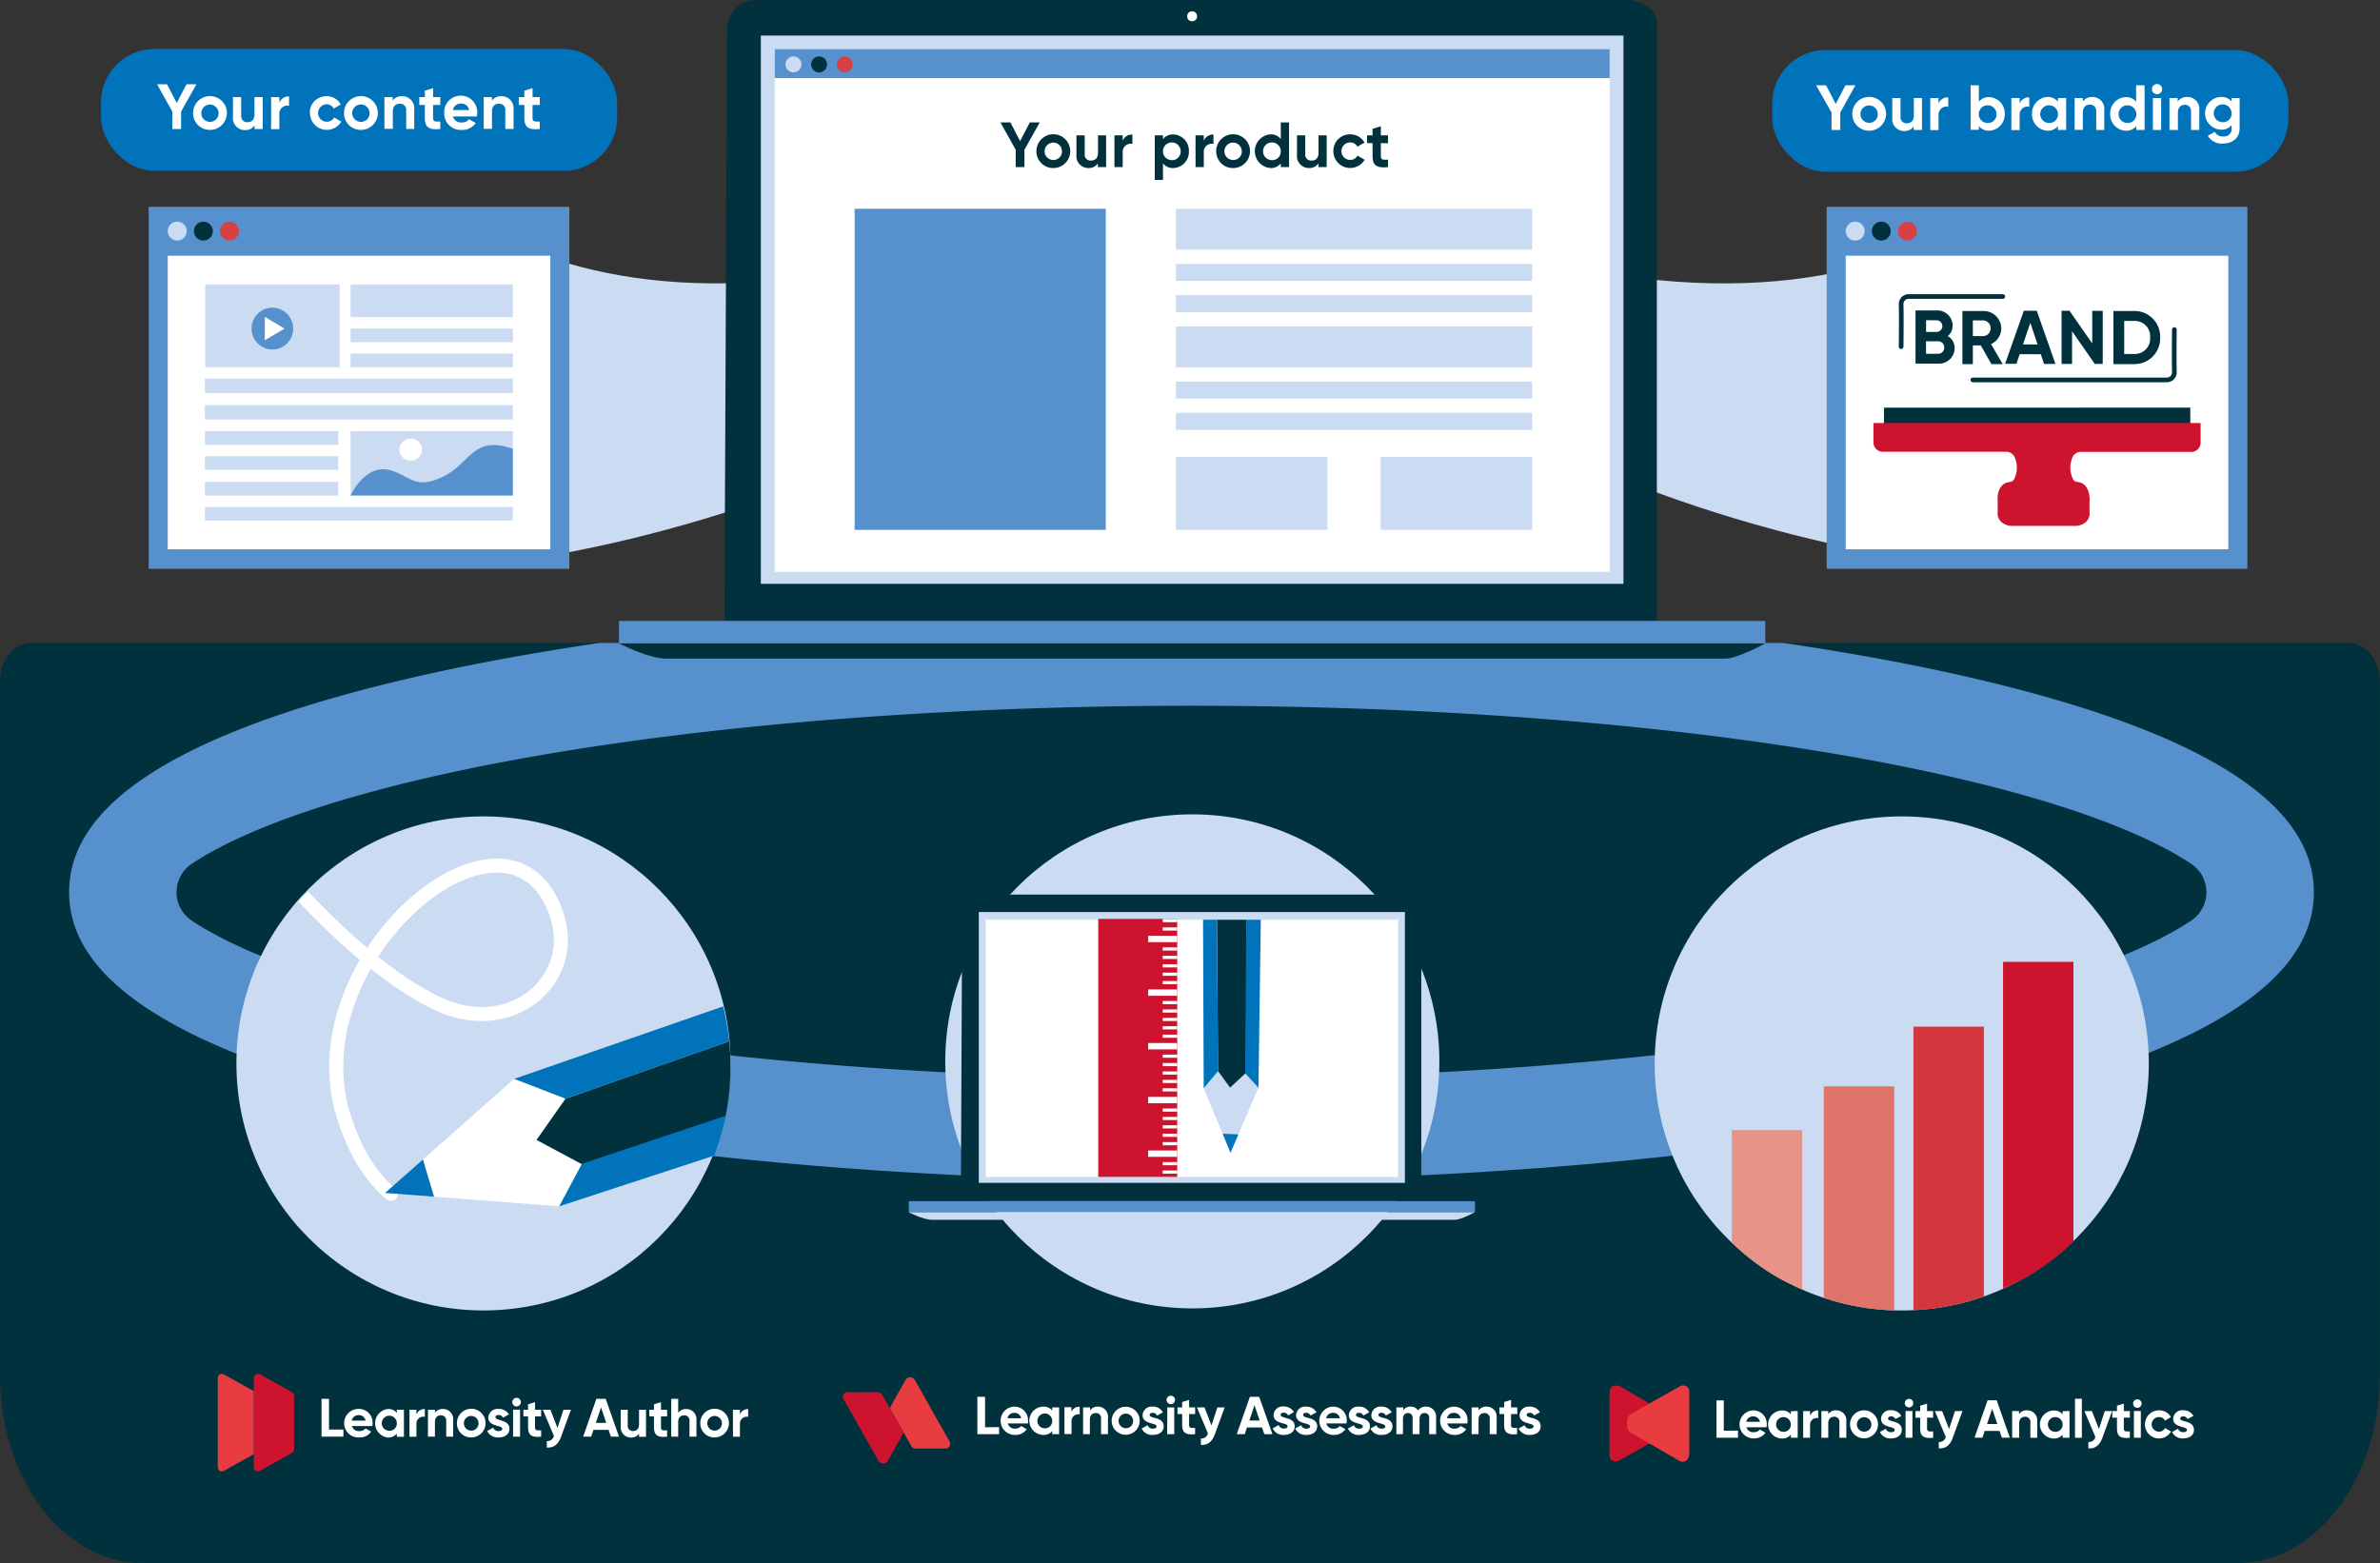 <svg viewBox="0 0 509.79 334.83" xmlns="http://www.w3.org/2000/svg" xmlns:xlink="http://www.w3.org/1999/xlink"><rect x="0" y="0" width="509.79" height="334.83" fill="#333333" stroke="none"/><clipPath id="a"><path d="m383.37 275a52.67 52.67 0 0 0 37.72 3.93c20.3-5.66 29.35-19.3 33-26.36 3.83-7.33 1.39-23 1.39-23l-6.29-31.26s-40 4.08-41.33 4-41.14 17.44-41.14 17.44l-2.52 38.76c9.1 12.38 19.17 16.49 19.17 16.49z"/></clipPath><clipPath id="b"><path d="m211.14 197.03h88.33v55.09h-88.33z"/></clipPath><clipPath id="c"><path d="m229.55 196.84h25.81v55.28h-25.81z"/></clipPath><clipPath id="d"><circle cx="103.45" cy="228.52" r="53.03"/></clipPath><path d="m6.75 137.72h496.25c3.72 0 6.75 3.65 6.75 8.16v148.72c0 22.22-13.64 40.23-30.46 40.23h-448.84c-16.62 0-30.17-17.6-30.45-39.55v-149.4c0-4.51 3-8.16 6.75-8.16z" fill="#00313d"/><path d="m202.81 52.84 2.82 33.74c-25.58 19-83 34.85-111.65 34.85-67.13 0-42.39-36.72-48.49-38.1 2-15.3 49.84-22 55.3-36.45 16.69 11.39 51.21 21.32 102.02 5.96z" fill="#cbdbf2"/><path d="m418.62 144.37c-11.34-2.51-23.65-4.73-36.73-6.65h-253.36c-13.08 1.92-25.38 4.14-36.72 6.65-66.35 14.74-77 33.74-77 46.76s10.67 32 77 46.76c43.72 9.71 101.75 15.05 163.4 15.05s119.69-5.34 163.41-15.05c66.34-14.73 77-33.74 77-46.76s-10.62-32.02-77-46.76zm-8.18 73.12c-42.17 8.76-97.3 13.59-155.23 13.59s-113-4.83-155.23-13.59c-33-6.85-50.48-14.64-58.93-20.29a7.3 7.3 0 0 1 0-12.13c8.45-5.66 25.95-13.44 58.95-20.3 42.18-8.76 97.3-13.58 155.23-13.58s113.04 4.81 155.21 13.58c33 6.86 50.48 14.64 58.93 20.3a7.3 7.3 0 0 1 0 12.13c-8.45 5.65-25.92 13.44-58.93 20.29z" fill="#5691cd"/><path d="m319.93 52.84-2.82 33.74c25.58 19 83 34.85 111.65 34.85 67.13 0 42.4-36.72 48.5-38.1-2-15.3-49.85-22-55.31-36.45-16.69 11.39-51.22 21.32-102.02 5.96z" fill="#cbdbf2"/><path d="m31.85 44.3h90.11v77.56h-90.11z" fill="#5691cd"/><path d="m35.93 54.78h81.95v62.89h-81.95z" fill="#fff"/><path d="m75.1 60.93h34.76v7.01h-34.76z" fill="#cbdbf2"/><path d="m75.1 70.39h34.76v2.92h-34.76z" fill="#cbdbf2"/><path d="m75.1 75.75h34.76v2.92h-34.76z" fill="#cbdbf2"/><path d="m43.89 81.11h65.97v3.07h-65.97z" fill="#cbdbf2"/><path d="m43.89 86.81h65.97v3.07h-65.97z" fill="#cbdbf2"/><path d="m43.89 92.36h28.55v2.92h-28.55z" fill="#cbdbf2"/><path d="m43.89 97.72h28.55v2.92h-28.55z" fill="#cbdbf2"/><path d="m43.89 103.23h28.55v2.92h-28.55z" fill="#cbdbf2"/><path d="m43.89 108.59h65.97v2.92h-65.97z" fill="#cbdbf2"/><path d="m75.1 92.36h34.76v13.79h-34.76z" fill="#cbdbf2"/><path d="m75.1 106.15s3.05-6.89 8.48-5.42c4.33 1.18 5.23 4.29 11.26 1.41s6.39-9 15-6v10z" fill="#5691cd"/><ellipse cx="87.98" cy="96.32" fill="#fff" rx="2.44" ry="2.36"/><path d="m43.94 60.93h28.81v17.74h-28.81z" fill="#cbdbf2"/><ellipse cx="58.34" cy="70.39" fill="#5691cd" rx="4.46" ry="4.48"/><path d="m56.73 67.9v4.98l4.22-2.49z" fill="#fff"/><circle cx="37.96" cy="49.51" fill="#cbdbf2" r="2.03"/><circle cx="43.56" cy="49.51" fill="#00313d" r="2.03"/><circle cx="49.15" cy="49.51" fill="#d54144" r="2.03"/><path d="m391.27 44.3h90.11v77.56h-90.11z" fill="#5691cd"/><path d="m395.35 54.78h81.95v62.89h-81.95z" fill="#fff"/><circle cx="397.38" cy="49.51" fill="#cbdbf2" r="2.03"/><circle cx="402.97" cy="49.51" fill="#00313d" r="2.03"/><circle cx="408.56" cy="49.51" fill="#d54144" r="2.03"/><rect fill="#0073bb" height="26.09" rx="11.45" width="110.57" x="21.62" y="10.5"/><path d="m38.79 23.9v3.73h-1.88v-3.73l-3.26-5.84h2.13l2.08 4 2.08-4h2.13z" fill="#fff"/><path d="m41.36 24.22a3.62 3.62 0 1 1 3.64 3.61 3.57 3.57 0 0 1 -3.64-3.61zm5.46 0a1.85 1.85 0 1 0 -1.82 1.88 1.82 1.82 0 0 0 1.82-1.88z" fill="#fff"/><path d="m56.28 20.8v6.83h-1.76v-.76a2.34 2.34 0 0 1 -2 1 2.56 2.56 0 0 1 -2.62-2.87v-4.2h1.76v4a1.26 1.26 0 0 0 1.34 1.38c.86 0 1.51-.5 1.51-1.69v-3.69z" fill="#fff"/><path d="m61.91 20.66v2a1.71 1.71 0 0 0 -2.08 1.74v3.26h-1.76v-6.86h1.76v1.2a2.11 2.11 0 0 1 2.08-1.34z" fill="#fff"/><path d="m66.35 24.22a3.53 3.53 0 0 1 3.65-3.61 3.44 3.44 0 0 1 3 1.76l-1.52.89a1.69 1.69 0 0 0 -1.48-.92 1.87 1.87 0 0 0 0 3.74 1.7 1.7 0 0 0 1.57-.91l1.53.88a3.6 3.6 0 0 1 -6.7-1.83z" fill="#fff"/><path d="m73.69 24.22a3.62 3.62 0 1 1 3.61 3.61 3.57 3.57 0 0 1 -3.61-3.61zm5.47 0a1.86 1.86 0 1 0 -1.86 1.88 1.82 1.82 0 0 0 1.86-1.88z" fill="#fff"/><path d="m88.72 23.44v4.19h-1.72v-4a1.27 1.27 0 0 0 -1.35-1.41c-.87 0-1.51.5-1.51 1.69v3.69h-1.8v-6.8h1.76v.76a2.33 2.33 0 0 1 2-.95 2.55 2.55 0 0 1 2.62 2.83z" fill="#fff"/><path d="m92.77 22.49v2.85c0 .74.53.75 1.54.69v1.6c-2.47.28-3.31-.45-3.31-2.29v-2.85h-1.19v-1.69h1.19v-1.38l1.77-.54v1.92h1.54v1.69z" fill="#fff"/><path d="m98.94 26.23a1.88 1.88 0 0 0 1.53-.69l1.43.82a3.47 3.47 0 0 1 -3 1.47 3.52 3.52 0 0 1 -3.75-3.61 3.54 3.54 0 1 1 7.07 0 4.09 4.09 0 0 1 -.07.72h-5.15a1.79 1.79 0 0 0 1.94 1.29zm1.53-2.66a1.65 1.65 0 0 0 -1.69-1.38 1.71 1.71 0 0 0 -1.78 1.38z" fill="#fff"/><path d="m110 23.44v4.19h-1.77v-4a1.27 1.27 0 0 0 -1.35-1.41c-.86 0-1.5.5-1.5 1.69v3.69h-1.77v-6.8h1.77v.76a2.33 2.33 0 0 1 2-.95 2.56 2.56 0 0 1 2.62 2.83z" fill="#fff"/><path d="m114.07 22.49v2.85c0 .74.53.75 1.55.69v1.6c-2.48.28-3.31-.45-3.31-2.29v-2.85h-1.19v-1.69h1.19v-1.38l1.76-.54v1.92h1.55v1.69z" fill="#fff"/><rect fill="#0073bb" height="26.09" rx="11.45" width="110.57" x="379.6" y="10.71"/><path d="m394.18 24.1v3.74h-1.87v-3.74l-3.31-5.83h2.14l2.07 4 2.08-4h2.13z" fill="#fff"/><path d="m396.75 24.42a3.62 3.62 0 1 1 3.61 3.58 3.57 3.57 0 0 1 -3.61-3.58zm5.47 0a1.86 1.86 0 1 0 -1.86 1.89 1.82 1.82 0 0 0 1.86-1.89z" fill="#fff"/><path d="m411.68 21v6.84h-1.77v-.77a2.31 2.31 0 0 1 -2 1 2.56 2.56 0 0 1 -2.59-2.83v-4.24h1.77v4a1.27 1.27 0 0 0 1.35 1.41c.86 0 1.5-.51 1.5-1.7v-3.71z" fill="#fff"/><path d="m417.31 20.86v2a1.71 1.71 0 0 0 -2.08 1.74v3.27h-1.77v-6.87h1.77v1.18a2.1 2.1 0 0 1 2.08-1.32z" fill="#fff"/><path d="m429.41 24.42a3.46 3.46 0 0 1 -3.33 3.58 2.67 2.67 0 0 1 -2.22-1v.81h-1.76v-9.54h1.76v3.54a2.67 2.67 0 0 1 2.22-1 3.46 3.46 0 0 1 3.33 3.61zm-1.76 0a1.9 1.9 0 1 0 -1.9 1.93 1.84 1.84 0 0 0 1.9-1.93z" fill="#fff"/><path d="m434.67 20.86v2a1.7 1.7 0 0 0 -2.07 1.74v3.27h-1.77v-6.87h1.77v1.18a2.1 2.1 0 0 1 2.07-1.32z" fill="#fff"/><path d="m442.57 21v6.84h-1.76v-.84a2.71 2.71 0 0 1 -2.23 1 3.45 3.45 0 0 1 -3.32-3.61 3.45 3.45 0 0 1 3.32-3.61 2.71 2.71 0 0 1 2.23 1v-.78zm-1.76 3.42a1.9 1.9 0 1 0 -1.9 1.93 1.84 1.84 0 0 0 1.9-1.93z" fill="#fff"/><path d="m450.73 23.64v4.2h-1.73v-4a1.27 1.27 0 0 0 -1.35-1.41c-.87 0-1.51.51-1.51 1.7v3.69h-1.76v-6.82h1.76v.77a2.32 2.32 0 0 1 2-1 2.55 2.55 0 0 1 2.59 2.87z" fill="#fff"/><path d="m459.36 18.27v9.57h-1.77v-.84a2.65 2.65 0 0 1 -2.21 1 3.46 3.46 0 0 1 -3.38-3.58 3.46 3.46 0 0 1 3.34-3.61 2.65 2.65 0 0 1 2.21 1v-3.54zm-1.77 6.15a1.9 1.9 0 1 0 -1.88 1.93 1.83 1.83 0 0 0 1.88-1.93z" fill="#fff"/><path d="m460.94 19.1a1.09 1.09 0 1 1 1.06 1.08 1.1 1.1 0 0 1 -1.06-1.08zm.2 1.9h1.77v6.84h-1.77z" fill="#fff"/><path d="m471.08 23.64v4.2h-1.76v-4a1.28 1.28 0 0 0 -1.32-1.39c-.86 0-1.5.51-1.5 1.7v3.69h-1.8v-6.84h1.76v.77a2.32 2.32 0 0 1 2-1 2.55 2.55 0 0 1 2.62 2.87z" fill="#fff"/><path d="m479.72 21v6.51c0 2.24-1.77 3.25-3.57 3.25a3.46 3.46 0 0 1 -3.24-1.67l1.5-.86a1.77 1.77 0 0 0 1.79 1 1.59 1.59 0 0 0 1.8-1.72v-.74a2.59 2.59 0 0 1 -2.18 1 3.5 3.5 0 0 1 0-7 2.59 2.59 0 0 1 2.18 1v-.77zm-1.72 3.31a1.91 1.91 0 1 0 -1.91 1.87 1.82 1.82 0 0 0 1.91-1.87z" fill="#fff"/><circle cx="407.35" cy="227.81" fill="#cbdbf2" r="52.92"/><g clip-path="url(#a)"><path d="m370.95 242.07h15.08v44.56h-15.08z" fill="#e69487"/><path d="m390.66 232.72h15.08v53.92h-15.08z" fill="#df7369"/><path d="m409.86 219.93h15.08v66.7h-15.08z" fill="#d3373d"/><path d="m429.05 206.05h15.08v80.58h-15.08z" fill="#ce132e"/></g><g fill="#fff"><path d="m372.28 306.47v1.53h-4.62v-8h1.57v6.49z"/><path d="m375.69 306.8a1.6 1.6 0 0 0 1.28-.57l1.18.69a2.89 2.89 0 0 1 -2.49 1.22 3 3 0 1 1 -.11-6 2.88 2.88 0 0 1 2.89 3 3 3 0 0 1 -.06.61h-4.3a1.49 1.49 0 0 0 1.61 1.05zm1.28-2.22a1.39 1.39 0 0 0 -1.42-1.15 1.42 1.42 0 0 0 -1.5 1.15z"/><path d="m385.06 302.27v5.73h-1.47v-.68a2.26 2.26 0 0 1 -1.86.84 3 3 0 0 1 0-6 2.28 2.28 0 0 1 1.86.83v-.67zm-1.47 2.85a1.58 1.58 0 1 0 -1.59 1.61 1.53 1.53 0 0 0 1.59-1.61z"/><path d="m389.45 302.15v1.65a1.43 1.43 0 0 0 -1.74 1.45v2.75h-1.47v-5.71h1.47v1a1.76 1.76 0 0 1 1.74-1.14z"/><path d="m395.48 304.47v3.53h-1.48v-3.33a1.06 1.06 0 0 0 -1.13-1.17c-.72 0-1.26.42-1.26 1.41v3.09h-1.47v-5.71h1.47v.64a1.93 1.93 0 0 1 1.7-.8 2.13 2.13 0 0 1 2.17 2.34z"/><path d="m396.27 305.12a3 3 0 1 1 3 3 3 3 0 0 1 -3-3zm4.57 0a1.55 1.55 0 1 0 -1.56 1.58 1.52 1.52 0 0 0 1.56-1.58z"/><path d="m407.36 306.31c0 1.23-1.07 1.83-2.3 1.83a2.44 2.44 0 0 1 -2.39-1.36l1.27-.72a1.09 1.09 0 0 0 1.12.74c.47 0 .79-.16.79-.49 0-.83-2.94-.38-2.94-2.39a1.92 1.92 0 0 1 2.17-1.81 2.41 2.41 0 0 1 2.17 1.21l-1.25.68a1 1 0 0 0 -.91-.58c-.37 0-.67.16-.67.47-.01.84 2.94.32 2.94 2.42z"/><path d="m408 300.68a.91.91 0 1 1 1.81 0 .91.91 0 0 1 -1.81 0zm.17 1.59h1.47v5.73h-1.47z"/><path d="m412.77 303.68v2.38c0 .62.45.63 1.3.58v1.36c-2.07.23-2.77-.38-2.77-1.92v-2.38h-1v-1.41h1v-1.16l1.47-.44v1.6h1.3v1.41z"/><path d="m420.36 302.27-2.08 5.73c-.59 1.64-1.56 2.36-3 2.28v-1.37a1.39 1.39 0 0 0 1.5-1.1l-2.34-5.52h1.56l1.48 3.83 1.27-3.83z"/><path d="m428.31 306.54h-3.19l-.48 1.44h-1.7l2.8-8h1.95l2.81 8h-1.71zm-.49-1.48-1.1-3.26-1.1 3.26z"/><path d="m436.37 304.47v3.53h-1.47v-3.33a1.06 1.06 0 0 0 -1.13-1.17c-.72 0-1.26.42-1.26 1.41v3.09h-1.51v-5.71h1.47v.64a1.93 1.93 0 0 1 1.7-.8 2.13 2.13 0 0 1 2.2 2.34z"/><path d="m443.28 302.27v5.73h-1.47v-.68a2.26 2.26 0 0 1 -1.86.84 3 3 0 0 1 0-6 2.28 2.28 0 0 1 1.86.83v-.67zm-1.47 2.85a1.58 1.58 0 1 0 -1.59 1.61 1.53 1.53 0 0 0 1.59-1.61z"/><path d="m444.46 299.64h1.47v8.36h-1.47z"/><path d="m452.41 302.27-2.08 5.73c-.59 1.64-1.56 2.36-3 2.28v-1.37a1.38 1.38 0 0 0 1.49-1.1l-2.34-5.52h1.61l1.49 3.83 1.26-3.83z"/><path d="m454.92 303.68v2.38c0 .62.45.63 1.29.58v1.36c-2.06.23-2.76-.38-2.76-1.92v-2.38h-1v-1.41h1v-1.16l1.47-.44v1.6h1.29v1.41z"/><path d="m456.91 300.68a.91.91 0 1 1 1.82 0 .91.91 0 0 1 -1.82 0zm.17 1.59h1.48v5.73h-1.48z"/><path d="m459.45 305.12a3 3 0 0 1 3-3 2.87 2.87 0 0 1 2.56 1.47l-1.27.74a1.41 1.41 0 0 0 -1.3-.76 1.56 1.56 0 0 0 0 3.12 1.4 1.4 0 0 0 1.31-.76l1.28.73a3 3 0 0 1 -5.59-1.53z"/><path d="m469.94 306.31c0 1.23-1.07 1.83-2.29 1.83a2.46 2.46 0 0 1 -2.4-1.36l1.28-.72a1.09 1.09 0 0 0 1.12.74c.47 0 .79-.16.79-.49 0-.83-2.95-.38-2.95-2.39a1.92 1.92 0 0 1 2.17-1.81 2.41 2.41 0 0 1 2.17 1.21l-1.26.68a1 1 0 0 0 -.91-.58c-.37 0-.66.16-.66.47 0 .84 2.94.32 2.94 2.42z"/></g><path d="m344.79 298.62s-.11-1.39.7-1.68a2.21 2.21 0 0 1 2.15.44l9.31 5.38s1.07.43 1.1 1.31 0 1.61 0 1.61a1.76 1.76 0 0 1 -1 1.44c-1 .54-10.25 5.78-10.25 5.78a1.49 1.49 0 0 1 -1.71-.2l-.06-.08a1.38 1.38 0 0 1 -.28-1c0-.47 0-13 0-13" fill="#ce132e"/><path d="m361.83 311.26s0 1.3-.71 1.68c-.92.48-1.51-.07-2.15-.43l-9.3-5.38s-1.08-.44-1.11-1.31 0-1.61 0-1.61a1.77 1.77 0 0 1 1-1.45c1-.53 10.24-5.77 10.24-5.77a1.42 1.42 0 0 1 1.75.23 1.85 1.85 0 0 1 .3 1v13" fill="#e83c40"/><circle cx="255.39" cy="227.37" fill="#cbdbf2" r="52.92"/><path d="m205.81 257.32.29-62.85a3.11 3.11 0 0 1 2.94-2.83h92.8s2.6.51 2.6 2.44v63.24z" fill="#00313d"/><path d="m194.66 257.32h121.27v2.38h-121.27z" fill="#5691cd"/><path d="m194.66 259.7s3.09 1.61 5 1.61h112c1.27 0 4.22-1.61 4.22-1.61z" fill="#cbdbf2"/><path d="m209.66 195.38h91.27v58.01h-91.27z" fill="#cbdbf2"/><path d="m211.14 197.03h88.33v55.09h-88.33z" fill="#fff"/><g clip-path="url(#b)"><path d="m263.57 246.93-5.74-13.82 1.53-6 8.38.31 1.82 5.58z" fill="#cbdbf2"/><path d="m266.86 229.85-3.38 3.14-2.58-3.54-.49-69.83 6.82.05z" fill="#00313d"/><g fill="#0073bb"><path d="m257.83 233.11-.29-73.52 2.87.03.49 69.83z"/><path d="m269.56 233 1.01-72.97-3.34-.36-.51 70.27z"/><path d="m263.57 246.93 1.69-3.92-3.37-.14z"/></g></g><g clip-path="url(#c)"><path d="m235.24 193.92h16.92v62.79h-16.92z" fill="#ce132e"/><g fill="#fff"><path d="m245.94 200.47h6.21v1.36h-6.21z"/><path d="m249.05 198.67h3.11v.68h-3.11z"/><path d="m249.05 196.87h3.11v.68h-3.11z"/><path d="m249.05 195.07h3.11v.68h-3.11z"/><path d="m249.05 206.56h3.11v.68h-3.11z"/><path d="m249.05 204.75h3.11v.68h-3.11z"/><path d="m249.05 210.16h3.11v.68h-3.11z"/><path d="m249.05 208.36h3.11v.68h-3.11z"/><path d="m249.05 202.95h3.11v.68h-3.11z"/><path d="m245.94 211.96h6.21v1.36h-6.21z"/><path d="m249.05 218.04h3.11v.68h-3.11z"/><path d="m249.05 216.24h3.11v.68h-3.11z"/><path d="m249.05 221.64h3.11v.68h-3.11z"/><path d="m249.05 219.84h3.11v.68h-3.11z"/><path d="m249.05 214.44h3.11v.68h-3.11z"/><path d="m245.94 223.44h6.21v1.36h-6.21z"/><path d="m249.05 229.53h3.11v.68h-3.11z"/><path d="m249.05 227.72h3.11v.68h-3.11z"/><path d="m249.05 233.13h3.11v.68h-3.11z"/><path d="m249.05 231.33h3.11v.68h-3.11z"/><path d="m249.05 225.92h3.11v.68h-3.11z"/><path d="m245.94 234.98h6.21v1.36h-6.21z"/><path d="m249.05 241.06h3.11v.68h-3.11z"/><path d="m249.05 239.26h3.11v.68h-3.11z"/><path d="m249.05 244.66h3.11v.68h-3.11z"/><path d="m249.05 242.86h3.11v.68h-3.11z"/><path d="m249.05 237.46h3.11v.68h-3.11z"/><path d="m245.94 246.46h6.21v1.36h-6.21z"/><path d="m249.05 252.55h3.11v.68h-3.11z"/><path d="m249.05 250.75h3.11v.68h-3.11z"/><path d="m249.05 256.15h3.11v.68h-3.11z"/><path d="m249.05 254.35h3.11v.68h-3.11z"/><path d="m249.05 248.94h3.11v.68h-3.11z"/></g></g><g fill="#fff"><path d="m214 305.72v1.51h-4.65v-8h1.65v6.52z"/><path d="m217.44 306.05a1.59 1.59 0 0 0 1.28-.57l1.2.69a2.9 2.9 0 0 1 -2.51 1.22 3 3 0 1 1 -.11-6.06 2.9 2.9 0 0 1 2.9 3 3.86 3.86 0 0 1 0 .61h-4.33a1.51 1.51 0 0 0 1.57 1.11zm1.28-2.23a1.38 1.38 0 0 0 -1.42-1.15 1.42 1.42 0 0 0 -1.5 1.15z"/><path d="m226.86 301.49v5.74h-1.48v-.67a2.29 2.29 0 0 1 -1.87.83 3 3 0 0 1 0-6.06 2.3 2.3 0 0 1 1.87.84v-.68zm-1.48 2.87a1.59 1.59 0 1 0 -1.6 1.62 1.54 1.54 0 0 0 1.6-1.62z"/><path d="m231.27 301.38v1.62a1.44 1.44 0 0 0 -1.75 1.46v2.74h-1.52v-5.74h1.48v1a1.77 1.77 0 0 1 1.79-1.08z"/><path d="m237.32 303.71v3.52h-1.48v-3.34a1.06 1.06 0 0 0 -1.13-1.18c-.73 0-1.26.43-1.26 1.42v3.1h-1.45v-5.74h1.49v.65a1.94 1.94 0 0 1 1.71-.81 2.14 2.14 0 0 1 2.12 2.38z"/><path d="m238.12 304.36a3 3 0 1 1 3 3 3 3 0 0 1 -3-3zm4.59 0a1.56 1.56 0 1 0 -1.56 1.59 1.52 1.52 0 0 0 1.56-1.59z"/><path d="m249.26 305.56c0 1.24-1.08 1.83-2.31 1.83a2.46 2.46 0 0 1 -2.41-1.36l1.29-.72a1.09 1.09 0 0 0 1.12.74c.47 0 .79-.16.79-.49 0-.84-3-.38-3-2.4a1.94 1.94 0 0 1 2.18-1.83 2.41 2.41 0 0 1 2.18 1.22l-1.26.69a1 1 0 0 0 -.92-.59c-.36 0-.66.16-.66.47.04.88 3 .33 3 2.44z"/><path d="m249.87 299.9a.91.91 0 1 1 .9.91.93.93 0 0 1 -.9-.91zm.17 1.59h1.48v5.74h-1.52z"/><path d="m254.7 302.92v2.39c0 .61.45.63 1.29.58v1.34c-2.07.23-2.77-.38-2.77-1.92v-2.39h-1v-1.43h1v-1.15l1.48-.45v1.6h1.3v1.43z"/><path d="m262.32 301.49-2.09 5.74c-.6 1.66-1.57 2.38-3 2.3v-1.38a1.39 1.39 0 0 0 1.5-1.1l-2.35-5.56h1.62l1.49 3.86 1.27-3.86z"/><path d="m270.3 305.79h-3.2l-.48 1.44h-1.71l2.81-8h2l2.83 8h-1.72zm-.49-1.48-1.1-3.29-1.1 3.29z"/><path d="m277.32 305.56c0 1.24-1.08 1.83-2.31 1.83a2.46 2.46 0 0 1 -2.41-1.39l1.28-.72a1.11 1.11 0 0 0 1.13.74c.47 0 .79-.16.79-.49 0-.84-3-.38-3-2.4a1.94 1.94 0 0 1 2.18-1.83 2.42 2.42 0 0 1 2.18 1.22l-1.26.69a1 1 0 0 0 -.92-.59c-.37 0-.67.16-.67.47.04.91 3.01.36 3.01 2.47z"/><path d="m282.14 305.56c0 1.24-1.08 1.83-2.31 1.83a2.46 2.46 0 0 1 -2.41-1.36l1.28-.72a1.09 1.09 0 0 0 1.13.74c.47 0 .79-.16.79-.49 0-.84-3-.38-3-2.4a1.94 1.94 0 0 1 2.18-1.83 2.42 2.42 0 0 1 2.18 1.22l-1.26.69a1 1 0 0 0 -.92-.59c-.37 0-.67.16-.67.47.04.88 3.01.33 3.01 2.44z"/><path d="m285.7 306.05a1.59 1.59 0 0 0 1.29-.57l1.19.69a2.9 2.9 0 0 1 -2.5 1.22 3 3 0 1 1 -.11-6.06 2.9 2.9 0 0 1 2.9 3 2.93 2.93 0 0 1 -.06.61h-4.32a1.49 1.49 0 0 0 1.61 1.11zm1.29-2.23a1.38 1.38 0 0 0 -1.42-1.15 1.43 1.43 0 0 0 -1.51 1.15z"/><path d="m293.44 305.56c0 1.24-1.08 1.83-2.31 1.83a2.47 2.47 0 0 1 -2.41-1.36l1.29-.72a1.09 1.09 0 0 0 1.12.74c.47 0 .79-.16.79-.49 0-.84-3-.38-3-2.4a1.94 1.94 0 0 1 2.18-1.83 2.41 2.41 0 0 1 2.18 1.22l-1.26.69a1 1 0 0 0 -.92-.59c-.36 0-.66.16-.66.47.04.88 3 .33 3 2.44z"/><path d="m298.26 305.56c0 1.24-1.08 1.83-2.31 1.83a2.46 2.46 0 0 1 -2.41-1.36l1.29-.72a1.09 1.09 0 0 0 1.12.74c.47 0 .79-.16.79-.49 0-.84-3-.38-3-2.4a1.94 1.94 0 0 1 2.18-1.83 2.41 2.41 0 0 1 2.18 1.22l-1.26.69a1 1 0 0 0 -.92-.59c-.36 0-.66.16-.66.47.04.88 3 .33 3 2.44z"/><path d="m307.61 303.7v3.53h-1.48v-3.43c0-.68-.34-1.09-1-1.09s-1.07.44-1.07 1.3v3.22h-1.48v-3.43c0-.68-.35-1.09-1-1.09s-1.07.44-1.07 1.3v3.22h-1.41v-5.74h1.48v.61a1.81 1.81 0 0 1 1.59-.77 1.72 1.72 0 0 1 1.56.83 2 2 0 0 1 1.71-.83 2.14 2.14 0 0 1 2.17 2.37z"/><path d="m311.58 306.05a1.62 1.62 0 0 0 1.29-.57l1.19.69a2.9 2.9 0 0 1 -2.5 1.22 3 3 0 1 1 -.12-6.06 2.91 2.91 0 0 1 2.91 3 3.82 3.82 0 0 1 -.06.61h-4.29a1.51 1.51 0 0 0 1.58 1.11zm1.29-2.23a1.4 1.4 0 0 0 -1.43-1.15 1.42 1.42 0 0 0 -1.5 1.15z"/><path d="m320.58 303.71v3.52h-1.48v-3.34a1.07 1.07 0 0 0 -1.14-1.18c-.72 0-1.26.43-1.26 1.42v3.1h-1.48v-5.74h1.48v.65a1.94 1.94 0 0 1 1.71-.81 2.15 2.15 0 0 1 2.17 2.38z"/><path d="m323.66 302.92v2.39c0 .61.45.63 1.3.58v1.34c-2.08.23-2.78-.38-2.78-1.92v-2.39h-1v-1.43h1v-1.15l1.48-.45v1.6h1.34v1.43z"/><path d="m330 305.56c0 1.24-1.08 1.83-2.3 1.83a2.46 2.46 0 0 1 -2.41-1.36l1.28-.72a1.09 1.09 0 0 0 1.13.74c.47 0 .79-.16.79-.49 0-.84-3-.38-3-2.4a1.94 1.94 0 0 1 2.18-1.83 2.42 2.42 0 0 1 2.18 1.22l-1.26.69a1 1 0 0 0 -.92-.59c-.37 0-.67.16-.67.47.07.88 3 .33 3 2.44z"/></g><path d="m190.62 301.68c.18-.37.35-.75.55-1.09.9-1.62 1.82-3.22 2.72-4.84a1.17 1.17 0 0 1 2.14 0c2.44 4.32 4.88 8.66 7.34 13a1 1 0 0 1 -.92 1.55c-2.08 0-4.17 0-6.26 0a1.06 1.06 0 0 1 -1.06-.63c-.52-1-4.56-8-4.51-7.95" fill="#e83c40"/><path d="m193.52 306.78c-.16.36-.28.69-.45 1-.93 1.66-1.88 3.31-2.8 5a1.21 1.21 0 0 1 -1.08.73 1.22 1.22 0 0 1 -1.12-.73q-3.65-6.48-7.32-12.94a1 1 0 0 1 .95-1.61c2.05.06 4.11 0 6.17 0a1.17 1.17 0 0 1 1.17.67c.44.85.93 1.67 1.41 2.51.06.11 3.61 6.36 3.07 5.4" fill="#ce132e"/><path d="m418.68 74.6a3.33 3.33 0 0 1 -3.55 3.29h-4.83v-11.38h4.49a3.26 3.26 0 0 1 3.46 3.21 2.85 2.85 0 0 1 -1.06 2.28 2.87 2.87 0 0 1 1.49 2.6zm-6.12-6v2.51h2.24a1.25 1.25 0 0 0 0-2.5zm3.89 5.85a1.29 1.29 0 0 0 -1.31-1.34h-2.59v2.68h2.58a1.29 1.29 0 0 0 1.32-1.34z" fill="#00313d"/><path d="m424.29 74h-1.71v4h-2.24v-11.38h4.55a3.78 3.78 0 0 1 3.78 3.78 3.7 3.7 0 0 1 -2.2 3.31l2.51 4.3h-2.42zm-1.71-2h2.31a1.69 1.69 0 0 0 0-3.36h-2.31z" fill="#00313d"/><path d="m437.14 75.89h-4.54l-.68 2.05h-2.43l4-11.37h2.78l4 11.39h-2.44zm-.7-2.1-1.55-4.65-1.57 4.64z" fill="#00313d"/><path d="m450.4 66.58v11.38h-1.7l-4.87-7v7h-2.25v-11.39h1.7l4.87 7v-6.99z" fill="#00313d"/><path d="m462.7 72.3a5.49 5.49 0 0 1 -5.49 5.7h-4.52v-11.38h4.52a5.48 5.48 0 0 1 5.49 5.68zm-2.15 0a3.28 3.28 0 0 0 -3.32-3.55h-2.23v7.08h2.27a3.28 3.28 0 0 0 3.28-3.54z" fill="#00313d"/><path d="m407.22 74.26s.07-6.7 0-9a1.61 1.61 0 0 1 1.68-1.74h20.1" fill="none" stroke="#00313d" stroke-linecap="round" stroke-linejoin="round"/><path d="m465.74 70.6s-.07 6.71 0 9.05a1.62 1.62 0 0 1 -1.68 1.74h-41.48" fill="none" stroke="#00313d" stroke-linecap="round" stroke-linejoin="round"/><path d="m403.54 87.33-.01 6.36 65.63.04v-6.41z" fill="#00313d"/><path d="m445.68 96.81h23.69a2 2 0 0 0 2-2v-4.19h-70.08v4.16a2 2 0 0 0 2 2h26.44.05a2 2 0 0 1 1.9 1.55 5.41 5.41 0 0 1 -.25 4.29 1.07 1.07 0 0 1 -.93.63c-2.06.17-2.67 2.17-2.62 3.79.05 1.79 0 3.2 0 3.2s.11 2.11 2.83 2.42h14.06c2.71-.31 2.82-2.42 2.82-2.42s-.06-1.41 0-3.2c0-1.62-.57-3.62-2.63-3.79a1.05 1.05 0 0 1 -.92-.63 5.37 5.37 0 0 1 -.26-4.27 2 2 0 0 1 1.9-1.55z" fill="#ce132e"/><path d="m155.17 133 .57-127.24s.58-5.61 6-5.73 187.87 0 187.87 0 5.28 1 5.28 4.93v128.04z" fill="#00313d"/><path d="m132.59 133.02h245.53v4.81h-245.53z" fill="#5691cd"/><path d="m132.59 137.83s6.25 3.27 10.2 3.27h226.79c2.57 0 8.54-3.27 8.54-3.27z" fill="#00313d"/><path d="m162.97 7.62h184.77v117.45h-184.77z" fill="#cbdbf2"/><path d="m165.96 10.95h178.83v111.54h-178.83z" fill="#fff"/><path d="m165.96 10.54h178.83v6.19h-178.83z" fill="#5691cd"/><path d="m183.06 44.72h53.8v68.79h-53.8z" fill="#5691cd"/><path d="m251.87 44.72h76.32v8.76h-76.32z" fill="#cbdbf2"/><path d="m251.87 56.53h76.32v3.65h-76.32z" fill="#cbdbf2"/><path d="m251.87 63.23h76.32v3.65h-76.32z" fill="#cbdbf2"/><path d="m251.87 69.93h76.32v8.76h-76.32z" fill="#cbdbf2"/><path d="m251.87 97.88h32.47v15.63h-32.47z" fill="#cbdbf2"/><path d="m295.72 97.88h32.47v15.63h-32.47z" fill="#cbdbf2"/><path d="m251.87 81.74h76.32v3.65h-76.32z" fill="#cbdbf2"/><path d="m251.87 88.44h76.32v3.65h-76.32z" fill="#cbdbf2"/><circle cx="169.96" cy="13.8" fill="#cbdbf2" r="1.71"/><circle cx="175.45" cy="13.8" fill="#00313d" r="1.71"/><circle cx="180.94" cy="13.8" fill="#d54144" r="1.71"/><circle cx="255.35" cy="3.49" fill="#fff" r="1.06"/><path d="m219.43 32.07v3.73h-1.87v-3.73l-3.27-5.84h2.14l2.07 4 2.08-4h2.13z" fill="#00313d"/><path d="m222 32.39a3.62 3.62 0 1 1 3.61 3.61 3.57 3.57 0 0 1 -3.61-3.61zm5.47 0a1.86 1.86 0 1 0 -1.86 1.88 1.82 1.82 0 0 0 1.86-1.88z" fill="#00313d"/><path d="m236.93 29v6.8h-1.77v-.8a2.33 2.33 0 0 1 -2 1 2.56 2.56 0 0 1 -2.59-2.83v-4.17h1.77v4a1.26 1.26 0 0 0 1.35 1.4c.86 0 1.5-.5 1.5-1.69v-3.71z" fill="#00313d"/><path d="m242.56 28.83v2a1.71 1.71 0 0 0 -2.08 1.74v3.23h-1.77v-6.8h1.77v1.17a2.09 2.09 0 0 1 2.08-1.34z" fill="#00313d"/><path d="m254.66 32.39a3.46 3.46 0 0 1 -3.33 3.61 2.67 2.67 0 0 1 -2.22-1v3.54h-1.76v-9.54h1.76v.8a2.69 2.69 0 0 1 2.22-1 3.46 3.46 0 0 1 3.33 3.59zm-1.76 0a1.9 1.9 0 1 0 -1.9 1.92 1.84 1.84 0 0 0 1.9-1.92z" fill="#00313d"/><path d="m259.92 28.83v2a1.7 1.7 0 0 0 -2.07 1.74v3.23h-1.77v-6.8h1.77v1.17a2.09 2.09 0 0 1 2.07-1.34z" fill="#00313d"/><path d="m260.51 32.39a3.62 3.62 0 1 1 3.61 3.61 3.57 3.57 0 0 1 -3.61-3.61zm5.47 0a1.86 1.86 0 1 0 -1.86 1.88 1.82 1.82 0 0 0 1.88-1.88z" fill="#00313d"/><path d="m276.11 26.23v9.57h-1.77v-.8a2.65 2.65 0 0 1 -2.21 1 3.62 3.62 0 0 1 0-7.22 2.67 2.67 0 0 1 2.21 1v-3.55zm-1.77 6.16a1.9 1.9 0 1 0 -1.88 1.92 1.83 1.83 0 0 0 1.88-1.92z" fill="#00313d"/><path d="m284.17 29v6.8h-1.77v-.8a2.33 2.33 0 0 1 -2 1 2.56 2.56 0 0 1 -2.59-2.83v-4.17h1.77v4a1.26 1.26 0 0 0 1.35 1.4c.86 0 1.5-.5 1.5-1.69v-3.71z" fill="#00313d"/><path d="m285.6 32.39a3.53 3.53 0 0 1 3.61-3.61 3.44 3.44 0 0 1 3.06 1.76l-1.52.89a1.69 1.69 0 0 0 -1.55-.92 1.87 1.87 0 0 0 0 3.74 1.7 1.7 0 0 0 1.57-.91l1.53.88a3.6 3.6 0 0 1 -6.7-1.83z" fill="#00313d"/><path d="m295.77 30.66v2.85c0 .74.53.75 1.54.69v1.6c-2.47.28-3.31-.45-3.31-2.29v-2.85h-1.18v-1.66h1.18v-1.41l1.77-.54v1.95h1.54v1.69z" fill="#00313d"/><circle cx="103.56" cy="227.81" fill="#cbdbf2" r="52.92"/><g clip-path="url(#d)"><path d="m64.27 191.33c9.64 10.31 19.91 19.11 29.45 23.67 15.61 7.45 30.1-4.93 25.58-18.85-9.73-29.89-56.41 8.69-45.69 42.95 2.41 7.7 5.87 13.09 10.14 16.65" fill="none" stroke="#fff" stroke-linecap="round" stroke-miterlimit="10" stroke-width="3"/><path d="m82.47 255.56 27.66-24.44 15.23-1.23 5.98 19.79-11.57 8.74z" fill="#fff"/><path d="m124.94 249.57-10.02-5.37 6.21-8.84 162.62-56.97 5.31 15.96z" fill="#00313d"/><g fill="#0073bb"><path d="m110.13 231.12 171.37-59.44 2.25 6.71-162.62 56.97z"/><path d="m119.77 258.42 171.13-56-1.84-8.07-164.42 54.97z"/><path d="m82.47 255.56 10.5.8-2.38-7.98z"/></g></g><path d="m73.56 306.24v1.53h-4.69v-8.11h1.6v6.58z" fill="#fff"/><path d="m77 306.57a1.63 1.63 0 0 0 1.3-.57l1.2.69a2.91 2.91 0 0 1 -2.5 1.24 3.06 3.06 0 1 1 -.12-6.11 2.92 2.92 0 0 1 2.93 3.05 3.11 3.11 0 0 1 -.06.62h-4.37a1.51 1.51 0 0 0 1.62 1.08zm1.3-2.24a1.4 1.4 0 0 0 -1.44-1.17 1.45 1.45 0 0 0 -1.52 1.17z" fill="#fff"/><path d="m86.52 302v5.79h-1.52v-.69a2.3 2.3 0 0 1 -1.89.85 3.07 3.07 0 0 1 0-6.11 2.29 2.29 0 0 1 1.89.84v-.68zm-1.52 2.87a1.61 1.61 0 1 0 -1.61 1.63 1.55 1.55 0 0 0 1.61-1.63z" fill="#fff"/><path d="m91 301.86v1.67a1.45 1.45 0 0 0 -1.8 1.47v2.77h-1.49v-5.77h1.49v1a1.79 1.79 0 0 1 1.8-1.14z" fill="#fff"/><path d="m97.07 304.21v3.56h-1.49v-3.37a1.08 1.08 0 0 0 -1.15-1.2c-.73 0-1.27.43-1.27 1.44v3.13h-1.49v-5.77h1.49v.65a2 2 0 0 1 1.73-.81 2.16 2.16 0 0 1 2.18 2.37z" fill="#fff"/><path d="m97.87 304.87a3.07 3.07 0 1 1 3.06 3.06 3 3 0 0 1 -3.06-3.06zm4.63 0a1.57 1.57 0 1 0 -1.57 1.6 1.54 1.54 0 0 0 1.57-1.6z" fill="#fff"/><path d="m109.12 306.08c0 1.25-1.09 1.85-2.33 1.85a2.48 2.48 0 0 1 -2.43-1.38l1.29-.73a1.11 1.11 0 0 0 1.14.75c.47 0 .8-.16.8-.49 0-.85-3-.39-3-2.42a2 2 0 0 1 2.2-1.84 2.43 2.43 0 0 1 2.21 1.18l-1.27.7a1 1 0 0 0 -.93-.59c-.37 0-.67.16-.67.47 0 .9 2.99.42 2.99 2.5z" fill="#fff"/><path d="m109.73 300.37a.92.92 0 1 1 1.84 0 .92.92 0 0 1 -1.84 0zm.17 1.61h1.5v5.79h-1.5z" fill="#fff"/><path d="m114.6 303.41v2.41c0 .63.45.64 1.31.59v1.36c-2.09.23-2.8-.39-2.8-1.95v-2.41h-1v-1.41h1v-1.17l1.49-.45v1.62h1.31v1.43z" fill="#fff"/><path d="m122.29 302-2.11 5.79c-.6 1.66-1.58 2.39-3.05 2.31v-1.39a1.4 1.4 0 0 0 1.51-1.11l-2.37-5.6h1.63l1.51 3.89 1.28-3.89z" fill="#fff"/><path d="m130.35 306.31h-3.23l-.49 1.46h-1.72l2.83-8.11h2l2.85 8.11h-1.74zm-.5-1.5-1.11-3.31-1.11 3.31z" fill="#fff"/><path d="m138.37 302v5.79h-1.49v-.65a2 2 0 0 1 -1.73.81 2.17 2.17 0 0 1 -2.19-2.4v-3.55h1.5v3.37a1.08 1.08 0 0 0 1.14 1.19c.73 0 1.28-.43 1.28-1.44v-3.12z" fill="#fff"/><path d="m141.58 303.41v2.41c0 .63.45.64 1.31.59v1.36c-2.1.23-2.81-.39-2.81-1.95v-2.41h-1v-1.41h1v-1.17l1.5-.45v1.62h1.31v1.43z" fill="#fff"/><path d="m149.18 304.21v3.56h-1.49v-3.37a1.08 1.08 0 0 0 -1.14-1.2c-.73 0-1.28.43-1.28 1.44v3.13h-1.49v-8.11h1.49v3a2 2 0 0 1 1.73-.81 2.16 2.16 0 0 1 2.18 2.36z" fill="#fff"/><path d="m150 304.87a3.07 3.07 0 1 1 3.06 3.06 3 3 0 0 1 -3.06-3.06zm4.64 0a1.57 1.57 0 1 0 -1.58 1.6 1.55 1.55 0 0 0 1.57-1.6z" fill="#fff"/><path d="m160.25 301.86v1.67a1.45 1.45 0 0 0 -1.76 1.47v2.77h-1.49v-5.77h1.49v1a1.79 1.79 0 0 1 1.76-1.14z" fill="#fff"/><path d="m54.36 295.38c0-.95.67-1.35 1.51-.88l6.52 3.66a1.07 1.07 0 0 1 .61 1v11.11a1.08 1.08 0 0 1 -.61 1.05l-6.56 3.68a.92.92 0 0 1 -1.47-.87c0-.86 0-17.95 0-18.8" fill="#ce132e"/><path d="m54.36 298v13.53l-.46.23-5.76 3.24c-.85.48-1.5.11-1.5-.86v-18.75c0-1 .65-1.33 1.51-.85l5.85 3.26.39.2" fill="#e83c40"/></svg>